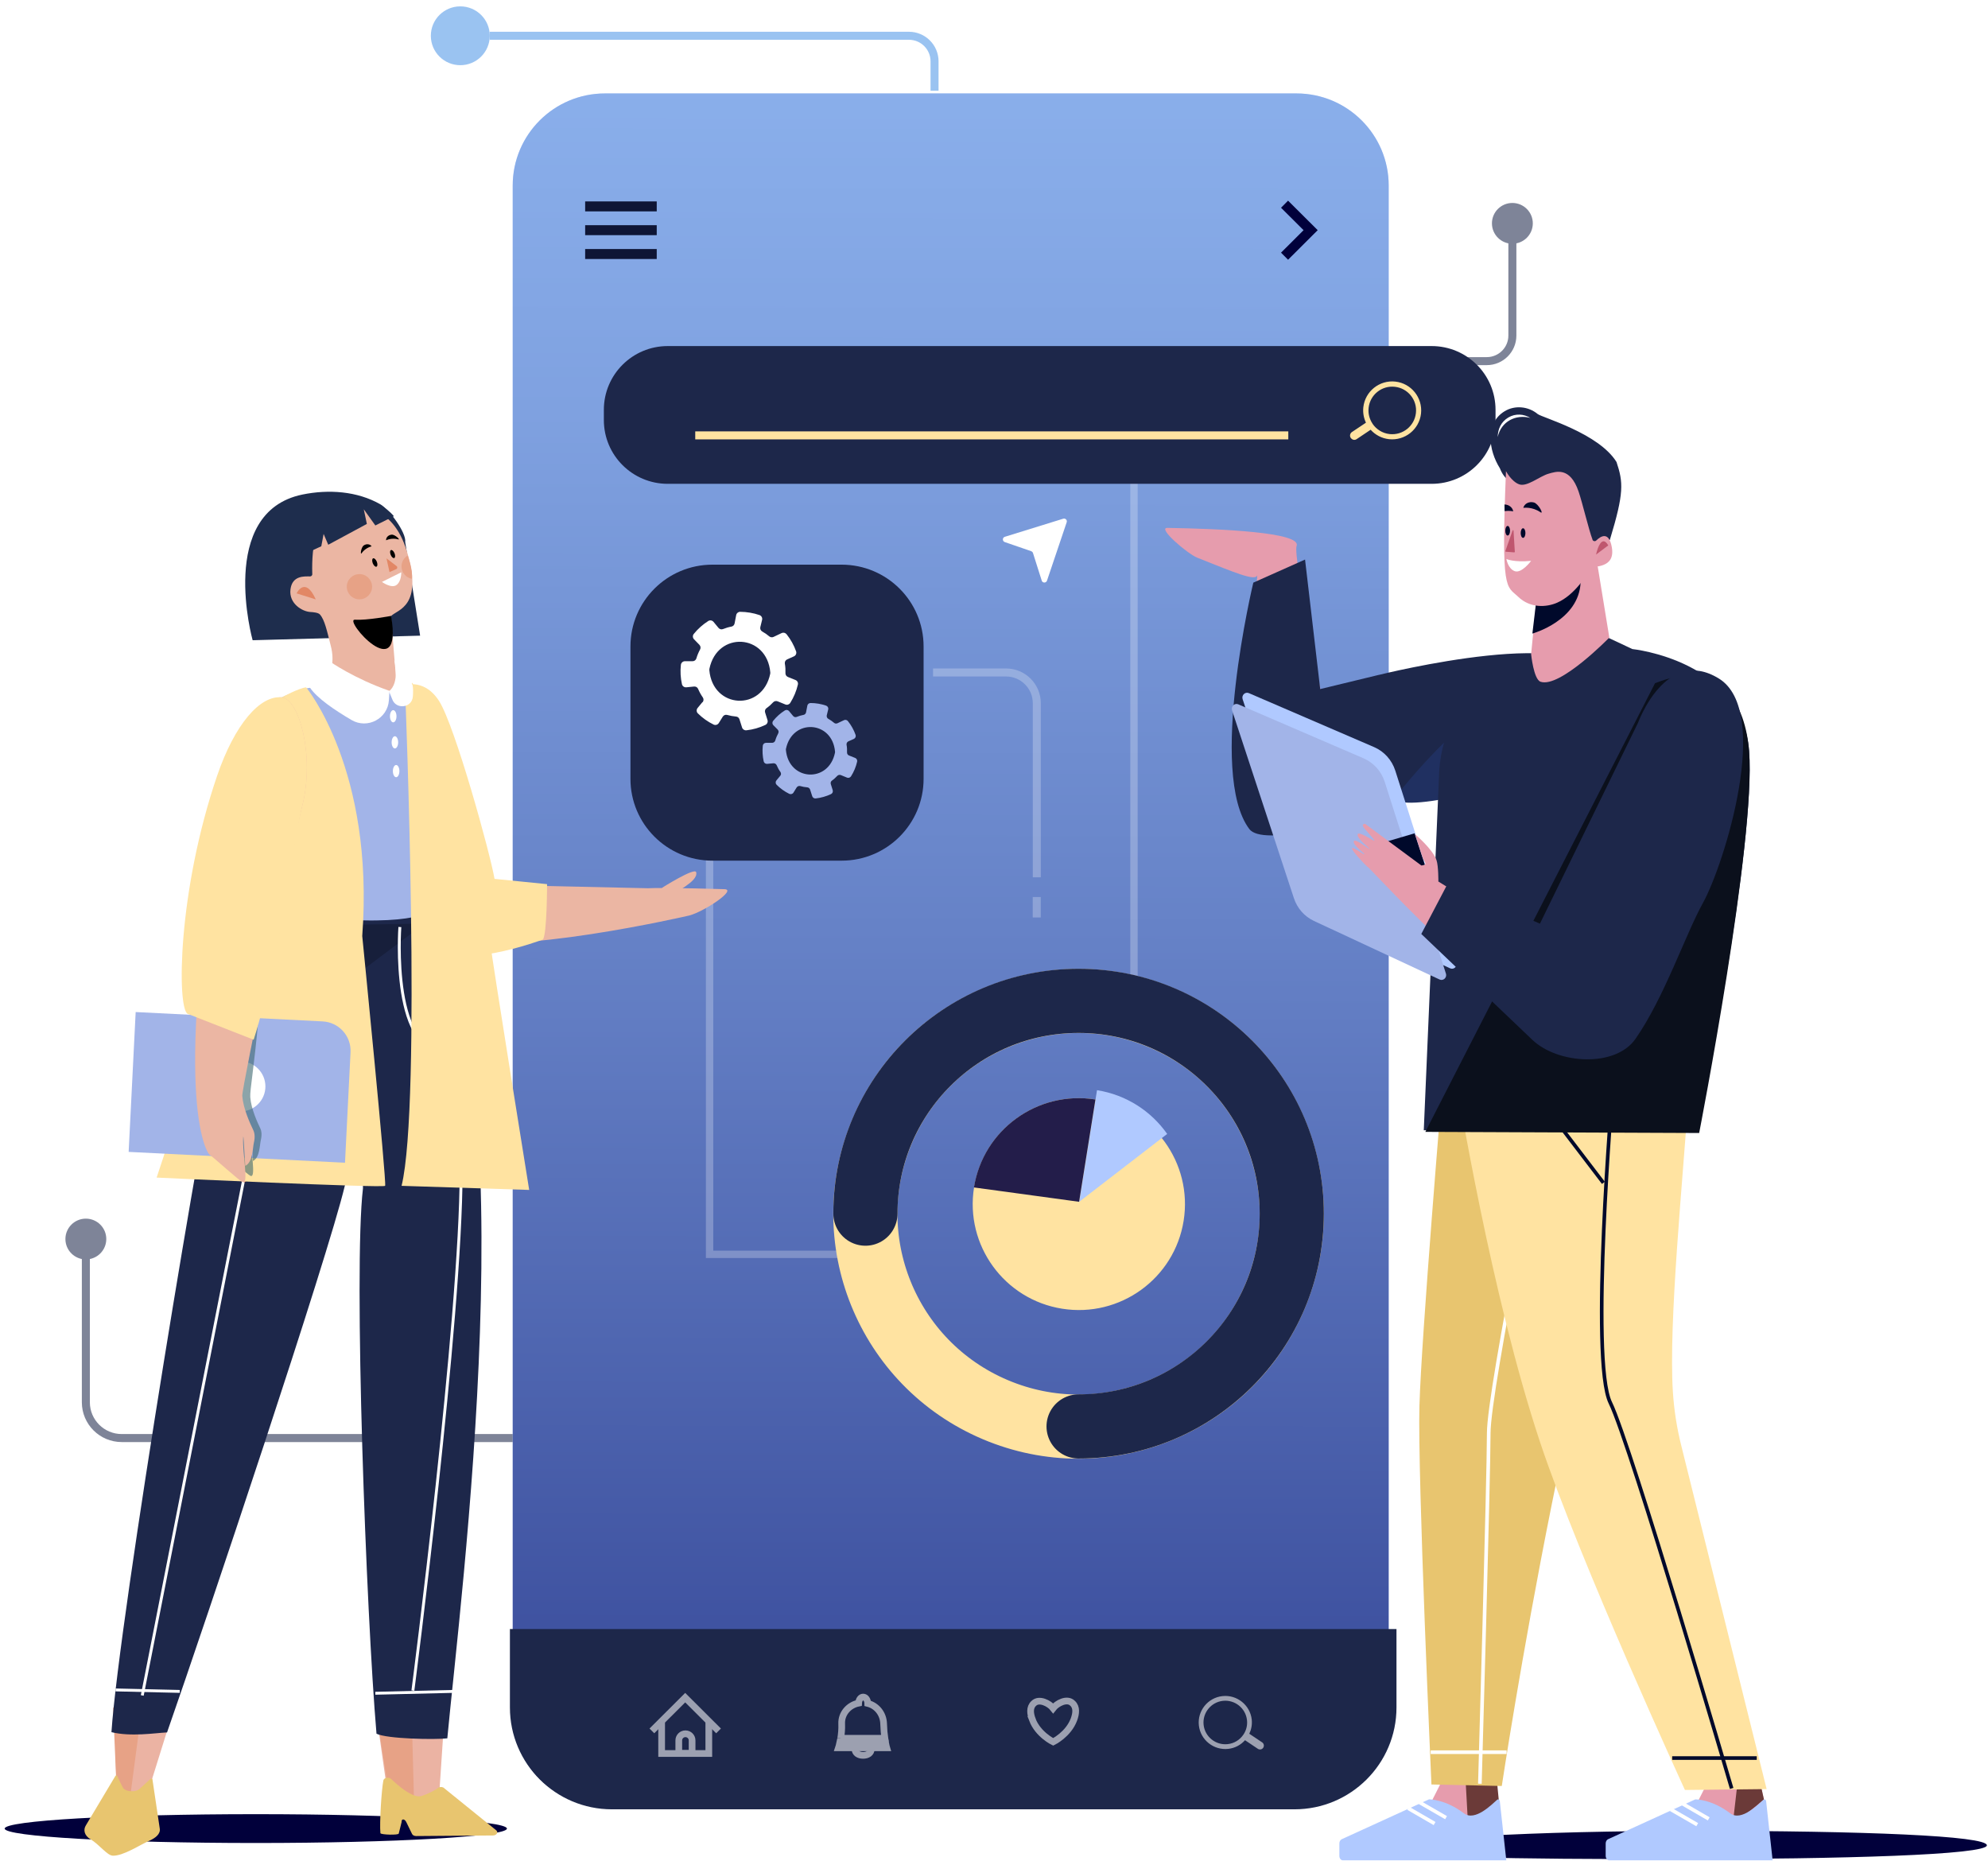<svg width="125" height="117" viewBox="0 0 125 117" fill="none" xmlns="http://www.w3.org/2000/svg">
<g style="mix-blend-mode:multiply" opacity="0.57">
<path d="M96.379 14.042C96.379 13.334 95.803 12.76 95.094 12.76C94.384 12.76 93.809 13.334 93.809 14.042C93.809 14.75 94.384 15.324 95.094 15.324C95.803 15.324 96.379 14.75 96.379 14.042Z" fill="#1D274A"/>
<path d="M95.094 14.043V21.097C95.094 21.984 94.373 22.704 93.484 22.704H91.516" stroke="#1D274A" stroke-width="0.504" stroke-miterlimit="10"/>
<path d="M28.943 4.099C29.966 4.099 30.796 3.271 30.796 2.249C30.796 1.228 29.966 0.4 28.943 0.4C27.919 0.4 27.09 1.228 27.09 2.249C27.09 3.271 27.919 4.099 28.943 4.099Z" fill="#4E96E6"/>
<path d="M30.793 2.249H57.152C58.041 2.249 58.762 2.969 58.762 3.856V5.702" stroke="#4E96E6" stroke-width="0.504" stroke-miterlimit="10"/>
<path d="M6.683 77.897C6.683 77.189 6.108 76.615 5.398 76.615C4.689 76.615 4.113 77.189 4.113 77.897C4.113 78.605 4.689 79.179 5.398 79.179C6.108 79.179 6.683 78.605 6.683 77.897Z" fill="#1D274A"/>
<path d="M5.398 77.897V88.158C5.398 89.4 6.407 90.41 7.655 90.41H33.046" stroke="#1D274A" stroke-width="0.504" stroke-miterlimit="10"/>
</g>
<path d="M81.516 5.874H38.04C34.836 5.874 32.238 8.466 32.238 11.664V107.748C32.238 110.946 34.836 113.538 38.04 113.538H81.516C84.72 113.538 87.317 110.946 87.317 107.748V11.664C87.317 8.466 84.72 5.874 81.516 5.874Z" fill="#D6E4FF"/>
<path d="M81.516 5.874H38.04C34.836 5.874 32.238 8.466 32.238 11.664V107.748C32.238 110.946 34.836 113.538 38.04 113.538H81.516C84.72 113.538 87.317 110.946 87.317 107.748V11.664C87.317 8.466 84.72 5.874 81.516 5.874Z" fill="url(#paint0_linear_652_4243)"/>
<path d="M36.793 12.976H41.294" stroke="#0E1535" stroke-width="0.627" stroke-miterlimit="10"/>
<path d="M36.793 14.471H41.294" stroke="#0E1535" stroke-width="0.627" stroke-miterlimit="10"/>
<path d="M36.793 15.97H41.294" stroke="#0E1535" stroke-width="0.627" stroke-miterlimit="10"/>
<path d="M80.769 16.107L82.409 14.471L80.769 12.838" stroke="#01003B" stroke-width="0.627" stroke-miterlimit="10"/>
<path d="M32.062 102.416V107.345C32.062 110.883 34.935 113.751 38.48 113.751H81.389C84.934 113.751 87.807 110.883 87.807 107.345V102.416H32.062Z" fill="#1D274A"/>
<g opacity="0.56">
<path d="M53.754 109.94C53.754 110.224 53.986 110.358 54.269 110.358C54.553 110.358 54.785 110.224 54.785 109.94" stroke="white" stroke-width="0.422" stroke-miterlimit="10"/>
<path d="M52.824 109.478C52.775 109.728 52.723 109.881 52.723 109.881H55.752C55.752 109.881 55.711 109.743 55.663 109.478H52.824Z" stroke="white" stroke-width="0.422" stroke-miterlimit="10"/>
<path d="M52.859 109.283H55.635C55.601 109.049 55.572 108.743 55.56 108.366C55.542 107.751 55.131 107.233 54.563 107.092C54.559 106.872 54.432 106.693 54.275 106.693C54.118 106.693 53.999 106.861 53.988 107.073C53.375 107.192 52.897 107.725 52.923 108.366C52.938 108.713 52.904 109.03 52.863 109.283H52.859Z" stroke="white" stroke-width="0.422" stroke-miterlimit="10"/>
<path d="M64.914 108.109C64.776 107.744 64.724 107.349 64.996 107.096C65.332 106.753 65.982 107.092 66.218 107.394C66.453 107.088 67.096 106.742 67.436 107.081C67.712 107.33 67.663 107.726 67.529 108.095C67.182 109.041 66.222 109.511 66.222 109.511C66.222 109.511 65.269 109.053 64.91 108.109H64.914Z" stroke="white" stroke-width="0.422" stroke-miterlimit="10"/>
<path d="M79.36 109.541L78.553 109C78.68 108.732 78.74 108.426 78.706 108.109C78.605 107.196 77.776 106.532 76.861 106.633C75.945 106.734 75.28 107.561 75.381 108.474C75.482 109.388 76.311 110.051 77.227 109.951C77.649 109.906 78.019 109.701 78.284 109.406L79.091 109.947C79.139 109.98 79.199 109.992 79.251 109.988C79.319 109.98 79.386 109.943 79.427 109.88C79.502 109.768 79.472 109.615 79.36 109.541ZM77.193 109.652C76.442 109.734 75.762 109.19 75.68 108.441C75.598 107.692 76.143 107.013 76.894 106.931C77.645 106.849 78.325 107.394 78.407 108.143C78.445 108.471 78.359 108.788 78.191 109.041C78.191 109.041 78.187 109.041 78.183 109.049C78.183 109.049 78.183 109.049 78.183 109.052C77.966 109.377 77.611 109.608 77.193 109.652Z" fill="white"/>
<path d="M44.568 108.289V110.242H41.602V108.289" stroke="white" stroke-width="0.422" stroke-miterlimit="10"/>
<path d="M40.988 108.821L43.084 106.73L45.18 108.821" stroke="white" stroke-width="0.422" stroke-miterlimit="10"/>
<path d="M43.098 109.001C43.33 109.001 43.517 109.187 43.517 109.418V110.235H42.68V109.418C42.68 109.187 42.867 109.001 43.098 109.001Z" stroke="white" stroke-width="0.422" stroke-miterlimit="10"/>
</g>
<g opacity="0.25">
<path d="M54.902 42.278H56.191" stroke="white" stroke-width="0.504" stroke-miterlimit="10"/>
<path d="M58.668 42.278H63.255C64.324 42.278 65.191 43.143 65.191 44.21V55.157" stroke="white" stroke-width="0.504" stroke-miterlimit="10"/>
<path d="M65.188 56.395V57.681" stroke="white" stroke-width="0.504" stroke-miterlimit="10"/>
</g>
<path opacity="0.25" d="M71.301 61.853V27.521" stroke="white" stroke-width="0.463" stroke-miterlimit="10"/>
<path opacity="0.25" d="M44.617 51.585V78.859H52.974" stroke="white" stroke-width="0.463" stroke-miterlimit="10"/>
<path d="M64.843 34.654L63.177 34.08C63.017 34.024 63.02 33.797 63.181 33.748L66.853 32.611C66.991 32.57 67.118 32.697 67.07 32.835L65.833 36.503C65.781 36.664 65.549 36.664 65.501 36.503L64.952 34.77C64.937 34.718 64.896 34.676 64.843 34.658V34.654Z" fill="white"/>
<g style="mix-blend-mode:multiply" filter="url(#filter0_d_652_4243)">
<path d="M50.394 32.976H42.272C39.425 32.976 37.117 35.28 37.117 38.121V46.44C37.117 49.281 39.425 51.585 42.272 51.585H50.394C53.241 51.585 55.549 49.281 55.549 46.44V38.121C55.549 35.28 53.241 32.976 50.394 32.976Z" fill="#1D274A"/>
<path d="M41.637 41.626L41.338 41.988C41.256 42.089 41.263 42.238 41.356 42.327C41.648 42.614 41.977 42.849 42.343 43.028C42.459 43.084 42.6 43.047 42.671 42.935L42.922 42.532C42.981 42.439 43.093 42.391 43.202 42.424C43.385 42.477 43.572 42.51 43.758 42.525C43.859 42.532 43.942 42.603 43.971 42.697L44.136 43.215C44.173 43.33 44.285 43.401 44.405 43.39C44.819 43.345 45.227 43.23 45.6 43.051C45.712 42.998 45.772 42.868 45.735 42.749L45.585 42.272C45.552 42.171 45.585 42.059 45.675 41.995C45.753 41.94 45.828 41.88 45.899 41.817C45.966 41.757 46.03 41.694 46.093 41.626C46.164 41.552 46.273 41.529 46.37 41.567L46.855 41.764C46.971 41.813 47.102 41.768 47.166 41.664C47.386 41.313 47.55 40.925 47.644 40.519C47.673 40.396 47.61 40.273 47.494 40.228L47.02 40.038C46.923 39.997 46.859 39.904 46.863 39.799C46.87 39.598 46.863 39.401 46.825 39.199C46.807 39.087 46.867 38.975 46.971 38.931L47.397 38.74C47.517 38.688 47.576 38.55 47.532 38.424C47.393 38.036 47.192 37.674 46.934 37.35C46.859 37.257 46.732 37.227 46.627 37.275L46.116 37.518C46.03 37.559 45.925 37.547 45.85 37.488C45.709 37.368 45.559 37.264 45.402 37.178C45.305 37.122 45.257 37.011 45.283 36.902L45.395 36.444C45.425 36.317 45.354 36.19 45.23 36.145C44.842 36.011 44.427 35.944 44.016 35.94C43.893 35.94 43.788 36.026 43.766 36.145L43.665 36.671C43.646 36.772 43.568 36.85 43.471 36.869C43.288 36.902 43.112 36.955 42.937 37.025C42.836 37.066 42.72 37.033 42.653 36.951L42.339 36.571C42.257 36.474 42.115 36.451 42.01 36.518C41.838 36.627 41.678 36.749 41.525 36.884C41.371 37.022 41.226 37.171 41.099 37.331C41.017 37.432 41.024 37.574 41.114 37.667L41.454 38.017C41.528 38.096 41.547 38.215 41.495 38.308C41.398 38.487 41.319 38.673 41.263 38.867C41.233 38.972 41.136 39.046 41.024 39.046H40.538C40.411 39.046 40.303 39.147 40.288 39.274C40.243 39.68 40.266 40.094 40.355 40.489C40.381 40.612 40.497 40.698 40.628 40.687L41.117 40.638C41.226 40.627 41.33 40.687 41.371 40.788C41.45 40.974 41.547 41.149 41.666 41.321C41.73 41.414 41.726 41.537 41.655 41.623L41.637 41.626ZM42.081 39.527C42.574 37.13 45.701 37.316 45.91 39.751C45.91 39.777 45.91 39.803 45.907 39.829C45.413 42.223 42.287 42.04 42.077 39.606C42.077 39.58 42.077 39.553 42.081 39.527Z" fill="white"/>
<path d="M46.536 46.25L46.294 46.541C46.226 46.623 46.234 46.742 46.309 46.816C46.54 47.048 46.809 47.238 47.1 47.383C47.194 47.428 47.31 47.398 47.366 47.309L47.567 46.984C47.616 46.91 47.706 46.872 47.792 46.895C47.937 46.936 48.087 46.966 48.24 46.977C48.318 46.984 48.386 47.04 48.412 47.115L48.546 47.532C48.576 47.626 48.666 47.681 48.763 47.674C49.095 47.637 49.424 47.544 49.727 47.402C49.82 47.357 49.865 47.253 49.835 47.156L49.715 46.772C49.689 46.69 49.715 46.6 49.786 46.552C49.85 46.507 49.91 46.459 49.966 46.406C50.022 46.358 50.074 46.306 50.123 46.253C50.179 46.194 50.268 46.175 50.347 46.205L50.735 46.365C50.829 46.403 50.933 46.365 50.986 46.283C51.165 46 51.296 45.687 51.37 45.362C51.393 45.265 51.34 45.165 51.247 45.127L50.862 44.974C50.784 44.945 50.732 44.866 50.735 44.781C50.743 44.62 50.735 44.456 50.705 44.3C50.691 44.21 50.739 44.121 50.821 44.083L51.165 43.931C51.262 43.886 51.307 43.778 51.273 43.677C51.161 43.364 51.001 43.073 50.791 42.812C50.732 42.737 50.631 42.711 50.545 42.752L50.134 42.946C50.063 42.98 49.981 42.972 49.921 42.92C49.809 42.823 49.686 42.741 49.559 42.67C49.48 42.626 49.443 42.536 49.461 42.447L49.551 42.078C49.577 41.977 49.517 41.872 49.42 41.839C49.106 41.731 48.774 41.675 48.442 41.675C48.344 41.675 48.258 41.742 48.24 41.839L48.158 42.26C48.143 42.339 48.079 42.406 48.001 42.42C47.855 42.447 47.709 42.491 47.571 42.547C47.489 42.581 47.399 42.555 47.343 42.488L47.089 42.182C47.026 42.104 46.91 42.085 46.824 42.141C46.686 42.227 46.555 42.327 46.432 42.435C46.309 42.547 46.193 42.667 46.088 42.797C46.025 42.875 46.028 42.995 46.099 43.066L46.376 43.345C46.435 43.409 46.45 43.505 46.409 43.58C46.331 43.725 46.267 43.875 46.223 44.031C46.196 44.117 46.118 44.173 46.032 44.177H45.64C45.535 44.177 45.449 44.259 45.438 44.359C45.404 44.687 45.423 45.019 45.494 45.34C45.517 45.441 45.61 45.508 45.711 45.5L46.103 45.463C46.189 45.456 46.275 45.504 46.309 45.582C46.372 45.731 46.45 45.877 46.548 46.011C46.6 46.086 46.596 46.186 46.536 46.253V46.25ZM46.895 44.557C47.291 42.626 49.813 42.775 49.981 44.736C49.981 44.758 49.981 44.781 49.977 44.799C49.581 46.731 47.059 46.581 46.891 44.617C46.891 44.594 46.891 44.572 46.891 44.553L46.895 44.557Z" fill="#A2B4E8"/>
</g>
<g style="mix-blend-mode:multiply" filter="url(#filter1_d_652_4243)">
<path d="M87.495 19.233H39.461C37.243 19.233 35.445 21.027 35.445 23.241V23.886C35.445 26.1 37.243 27.894 39.461 27.894H87.495C89.713 27.894 91.511 26.1 91.511 23.886V23.241C91.511 21.027 89.713 19.233 87.495 19.233Z" fill="#1D274A"/>
<path d="M41.191 24.848H78.481" stroke="#FFE3A1" stroke-width="0.504" stroke-miterlimit="10"/>
<path d="M82.414 25.012C82.459 25.079 82.53 25.12 82.605 25.128C82.664 25.135 82.728 25.12 82.78 25.083L83.658 24.494C83.946 24.814 84.349 25.035 84.812 25.087C85.814 25.195 86.714 24.475 86.826 23.476C86.934 22.477 86.213 21.578 85.212 21.466C84.211 21.358 83.311 22.078 83.199 23.077C83.161 23.424 83.225 23.756 83.363 24.05L82.481 24.639C82.358 24.721 82.328 24.885 82.407 25.008L82.414 25.012ZM83.774 24.11C83.774 24.11 83.774 24.106 83.774 24.102C83.774 24.102 83.77 24.099 83.766 24.095C83.583 23.815 83.49 23.472 83.531 23.114C83.621 22.294 84.36 21.701 85.182 21.794C86.004 21.884 86.598 22.622 86.505 23.442C86.415 24.263 85.675 24.855 84.853 24.766C84.398 24.718 84.013 24.464 83.774 24.114V24.11Z" fill="#FFE3A1"/>
</g>
<g filter="url(#filter2_d_652_4243)">
<path d="M77.629 79.019C80.525 72.22 77.35 64.364 70.538 61.474C63.725 58.584 55.855 61.752 52.959 68.552C50.062 75.352 53.238 83.207 60.05 86.097C66.863 88.988 74.733 85.819 77.629 79.019Z" stroke="#FFE3A1" stroke-width="4.034" stroke-miterlimit="10"/>
<path d="M65.294 87.155C72.695 87.155 78.698 81.167 78.698 73.777C78.698 66.387 72.698 60.399 65.294 60.399C57.89 60.399 51.891 66.387 51.891 73.777" stroke="#1D274A" stroke-width="4.034" stroke-miterlimit="10" stroke-linecap="round"/>
<path d="M71.9 74.225C72.479 70.594 69.999 67.178 66.36 66.6C62.721 66.022 59.3 68.498 58.721 72.13C58.142 75.761 60.622 79.177 64.261 79.754C67.899 80.332 71.321 77.857 71.9 74.225Z" fill="#FFE3A1"/>
<path d="M65.332 73.032L70.865 68.766C69.863 67.342 68.309 66.309 66.453 66.015L65.332 73.032Z" fill="#B0C9FF"/>
<path d="M66.354 66.6C62.716 66.022 59.294 68.498 58.715 72.13L65.327 73.032L66.354 66.6Z" fill="#231D4A"/>
</g>
<path d="M26.416 39.964L25.478 34.076C25.553 33.468 24.455 32.014 23.921 31.709C22.46 30.873 20.655 30.754 19.008 31.093C13.636 32.208 15.885 40.251 15.885 40.251" fill="#1E2D4D"/>
<path d="M19.639 36.09C19.639 36.172 19.575 36.239 19.497 36.239C19.157 36.239 18.376 36.164 18.264 37.052C18.152 37.947 19.007 38.45 19.519 38.476C19.669 38.483 20.009 38.513 20.109 38.625C20.419 38.961 20.565 39.695 20.8 40.609C21.327 42.626 19.736 43.55 19.736 43.55C19.736 43.55 25.033 46.149 24.984 43.543C24.984 43.543 24.566 38.748 24.592 38.726C25.007 38.312 26.613 38.137 25.601 34.718C24.667 31.552 22.34 31.776 21.746 31.884C21.245 31.974 19.515 32.082 19.635 36.097L19.639 36.09Z" fill="#EBB6A3"/>
<path d="M18.648 37.305C18.648 37.305 19.183 36.183 19.855 37.685L18.648 37.305Z" fill="#E28765"/>
<path d="M22.582 36.093C23.023 36.082 23.385 36.432 23.396 36.868C23.408 37.304 23.056 37.67 22.619 37.681C22.178 37.692 21.816 37.342 21.805 36.906C21.794 36.466 22.145 36.104 22.582 36.093Z" fill="#E7A286"/>
<path d="M25.9 36.391C25.534 36.324 25.258 36.011 25.246 35.627C25.239 35.333 25.396 35.068 25.635 34.926C25.635 34.926 25.975 35.806 25.9 36.387V36.391Z" fill="#E7A286"/>
<path d="M25.23 35.981L24.016 36.585C24.016 36.585 24.61 37.018 24.931 36.779C25.252 36.541 25.23 35.981 25.23 35.981Z" fill="white"/>
<path d="M24.301 35.102L24.491 35.966L24.913 35.78C24.992 35.746 25.003 35.642 24.936 35.59L24.301 35.102Z" fill="#E28765"/>
<path d="M22.743 34.777C22.639 34.922 22.698 34.412 22.87 34.292C23.042 34.173 23.266 34.199 23.367 34.348C23.367 34.348 22.993 34.423 22.739 34.773L22.743 34.777Z" fill="black"/>
<path d="M25.033 33.912C25.209 33.96 24.839 33.599 24.63 33.614C24.42 33.629 24.263 33.789 24.278 33.968C24.278 33.968 24.614 33.793 25.033 33.908V33.912Z" fill="black"/>
<path d="M23.439 35.415C23.499 35.56 23.603 35.653 23.67 35.627C23.741 35.597 23.749 35.459 23.693 35.314C23.633 35.169 23.529 35.075 23.462 35.102C23.391 35.131 23.383 35.269 23.439 35.415Z" fill="black"/>
<path d="M24.565 34.881C24.621 35.019 24.721 35.109 24.788 35.083C24.855 35.056 24.863 34.922 24.807 34.784C24.751 34.647 24.65 34.557 24.583 34.583C24.516 34.609 24.509 34.743 24.565 34.881Z" fill="black"/>
<path d="M24.591 38.722C24.591 38.722 23.078 39.009 22.316 38.961C21.554 38.912 25.375 43.292 24.591 38.722Z" fill="black"/>
<path d="M23.116 31.388C23.541 31.552 24.233 31.824 24.767 32.454L23.601 33.036L22.873 32.018L23.067 32.939L20.639 34.248L20.348 33.569L20.202 34.344L19.036 34.878C19.036 34.878 18.528 29.635 23.112 31.388H23.116Z" fill="#1E2D4D"/>
<path d="M0.293 114.962C0.293 114.462 7.361 114.056 16.084 114.056C24.807 114.056 31.875 114.462 31.875 114.962C31.875 115.461 24.807 115.868 16.084 115.868C7.361 115.868 0.293 115.461 0.293 114.962Z" fill="#01003B"/>
<path d="M23.765 108.479L24.315 112.379C24.315 112.379 25.196 114.963 26.014 113.963C26.832 112.964 27.643 112.435 27.643 112.435L27.912 108.382L23.762 108.483L23.765 108.479Z" fill="#EBB3A3"/>
<path d="M25.91 108.628L26.052 113.93C26.052 113.93 23.459 114.318 24.423 112.588L23.855 108.911L25.91 108.628Z" fill="#E7A286"/>
<path d="M10.707 108.18L9.493 112.069C9.493 112.069 8.567 112.878 8.234 112.859C7.625 112.822 7.308 111.774 7.308 111.774L7.207 108.18H10.707Z" fill="#EBB3A3"/>
<path d="M8.957 107.14L8.105 113.576C8.105 113.576 6.364 114.034 7.324 112.304L7.111 107.356L8.953 107.144L8.957 107.14Z" fill="#E7A286"/>
<path d="M27.916 112.412L31.188 115.059C31.356 115.182 31.237 115.391 30.998 115.395L26.168 115.432C26.052 115.432 25.947 115.38 25.91 115.302L25.547 114.556C25.443 114.34 25.234 114.325 25.252 114.552L25.073 115.272C25.084 115.384 23.93 115.354 23.919 115.249C23.855 114.608 23.99 112.516 24.105 111.935C24.12 111.853 24.206 111.786 24.322 111.767C24.423 111.752 24.528 111.782 24.591 111.842C24.916 112.155 25.958 113.102 26.515 112.912C26.889 112.785 27.37 112.554 27.52 112.419C27.621 112.33 27.808 112.326 27.92 112.408L27.916 112.412Z" fill="#E8C56F"/>
<path d="M7.263 111.64L5.407 114.746C5.209 115.048 5.317 115.41 5.676 115.622C6.258 115.969 6.733 116.655 7.095 116.666C7.756 116.685 8.784 115.991 9.381 115.73C9.781 115.555 10.099 115.298 10.046 114.966L9.583 111.853C9.576 111.815 9.508 111.801 9.475 111.83L8.765 112.475C8.533 112.688 7.898 112.658 7.741 112.405C7.629 112.226 7.368 111.644 7.368 111.644C7.345 111.614 7.282 111.614 7.259 111.644L7.263 111.64Z" fill="#E8C56F"/>
<path d="M17.12 56.947C15.622 59.594 14.827 61.533 13.967 64.896C12.966 68.8 7.479 101.805 7.008 108.9C8.241 109.199 9.724 108.956 10.504 108.915C12.981 101.831 20.617 79.024 21.678 74.561C21.842 73.875 22.903 74.024 22.821 74.725C22.22 79.822 23.023 101.421 23.673 108.997C24.319 109.325 27.379 109.381 28.126 109.288C28.936 100.548 33.244 67.458 26.744 56.735C23.77 56.324 20.142 56.861 17.128 56.951L17.12 56.947Z" fill="#1D274A"/>
<path d="M26.346 57.894C26.346 57.894 28.994 64.434 28.994 73.666C28.994 82.897 25.961 106.286 25.961 106.286" stroke="white" stroke-width="0.182" stroke-miterlimit="10"/>
<path d="M8.945 106.592L18.583 57.592" stroke="white" stroke-width="0.182" stroke-miterlimit="10"/>
<path d="M20.439 57.853C20.439 57.853 20.35 66.309 16.547 65.642" stroke="white" stroke-width="0.182" stroke-miterlimit="10"/>
<g style="mix-blend-mode:multiply" opacity="0.21">
<path d="M26.693 58.066L14.451 67.264C14.451 67.264 13.939 62.298 16.113 58.226L26.689 58.066H26.693Z" fill="black"/>
</g>
<path d="M28.332 66.03C24.529 66.697 25.142 58.282 25.142 58.282" stroke="white" stroke-width="0.182" stroke-miterlimit="10"/>
<path d="M21.001 42.51C21.001 42.51 20.224 42.286 20.355 42.45C20.485 42.614 20.758 42.797 21.035 42.98L21.001 42.506V42.51Z" fill="#C00B00"/>
<path d="M23.598 106.454L28.477 106.338" stroke="white" stroke-width="0.182" stroke-miterlimit="10"/>
<path d="M7.266 106.245L11.304 106.338" stroke="white" stroke-width="0.182" stroke-miterlimit="10"/>
<path d="M13.473 72.811C13.473 72.748 13.41 72.055 13.41 72.055L13.723 73.046L13.473 72.808V72.811Z" fill="#CF6A49"/>
<path d="M15.44 73.792L15.66 73.963C15.66 73.963 15.433 74.377 15.336 74.344C15.336 74.344 15.496 74.15 15.44 73.792Z" fill="#CF6A49"/>
<path d="M45.556 55.902C42.818 55.816 40.988 55.82 40.734 55.843L31.906 55.649L31.932 55.626C31.932 55.626 31.488 55.626 31.174 55.6C31.021 55.589 30.894 55.481 30.86 55.335C30.012 51.767 28.301 42.368 25.227 43.136C25.182 43.147 25.514 43.404 25.627 43.542C26.631 44.806 27.098 50.917 27.098 50.917C27.121 51.01 27.117 51.428 27.113 52.028C26.03 58.214 27.326 58.695 27.326 58.695C27.509 58.807 27.73 58.904 27.976 58.982C27.98 58.989 27.984 58.997 27.991 59.001L28.002 58.989C31.944 60.212 43.352 57.554 43.352 57.554C44.283 57.304 46.352 55.928 45.556 55.902Z" fill="#EBB6A3"/>
<path d="M25.227 43.136C25.227 43.136 26.605 42.514 27.606 44.069C28.607 45.623 30.834 53.699 31.095 55.254L34.398 55.586C34.398 55.586 34.398 58.733 34.136 59.068C34.136 59.068 28.458 61.216 26.975 59.363C25.492 57.51 25.227 43.133 25.227 43.133V43.136Z" fill="#FFE3A1"/>
<path d="M41.613 55.824C41.613 55.824 43.683 54.516 43.773 54.833C43.944 55.455 42.222 56.111 42.439 56.305C42.439 56.305 41.938 55.996 41.617 55.824H41.613Z" fill="#EBB6A3"/>
<path d="M25.956 43.14C25.87 43.349 28.422 49.423 28.317 51.477C28.212 53.546 26.797 57.029 26.909 57.342C26.909 57.342 25.299 58.61 16.423 57.215C13.692 54.833 16.09 46.734 17.009 44.169C17.009 44.169 18.757 43.297 19.508 43.241C19.508 43.241 22.456 44.18 25.956 43.144V43.14Z" fill="#A2B4E8"/>
<path d="M17.719 43.841C17.719 43.841 18.806 43.252 19.25 43.214C19.25 43.214 23.554 48.401 22.777 58.848C22.777 58.848 24.327 74.403 24.215 74.552C24.103 74.702 9.848 74.034 9.848 74.034C9.848 74.034 19.602 44.952 17.719 43.841Z" fill="#FFE3A1"/>
<path d="M25.485 43.733C25.485 43.733 26.513 69.404 25.25 74.553L33.274 74.81C33.274 74.81 30.924 60.235 30.827 59.292C30.394 55.079 25.93 42.92 25.93 42.92L25.485 43.736V43.733Z" fill="#FFE3A1"/>
<path d="M8.531 63.627L20.284 64.215C21.306 64.266 22.093 65.134 22.041 66.155L21.693 73.1L8.089 72.419L8.531 63.623L8.531 63.627Z" fill="#A2B4E8"/>
<path d="M15.107 69.879C15.98 69.879 16.688 69.174 16.688 68.303C16.688 67.432 15.98 66.726 15.107 66.726C14.235 66.726 13.527 67.432 13.527 68.303C13.527 69.174 14.235 69.879 15.107 69.879Z" fill="white"/>
<path d="M19.484 43.229L20.743 41.589C20.743 41.589 22.241 42.651 24.49 43.434L24.453 44.024C24.378 45.179 23.108 45.854 22.107 45.269C21.061 44.657 19.94 43.901 19.488 43.229H19.484Z" fill="white"/>
<path d="M24.79 41.496C24.79 41.496 25.163 42.916 24.457 43.46L24.659 43.952C24.894 44.63 25.899 44.511 25.959 43.799C25.981 43.52 25.981 43.262 25.94 43.061L24.79 41.496Z" fill="white"/>
<path d="M24.93 45.03C24.93 45.242 24.836 45.414 24.724 45.414C24.613 45.414 24.52 45.242 24.52 45.03C24.52 44.818 24.613 44.646 24.724 44.646C24.836 44.646 24.93 44.818 24.93 45.03Z" fill="white"/>
<path d="M25.035 46.67C25.035 46.883 24.942 47.054 24.83 47.054C24.718 47.054 24.625 46.883 24.625 46.67C24.625 46.458 24.718 46.287 24.83 46.287C24.942 46.287 25.035 46.458 25.035 46.67Z" fill="white"/>
<path d="M25.113 48.479C25.113 48.691 25.02 48.863 24.908 48.863C24.796 48.863 24.703 48.691 24.703 48.479C24.703 48.266 24.796 48.095 24.908 48.095C25.02 48.095 25.113 48.266 25.113 48.479Z" fill="white"/>
<path opacity="0.6" d="M14.399 62.45C14.399 62.45 12.55 63.308 13.98 68.539C14.055 68.815 14.123 69.132 14.066 69.411L13.745 71.66C13.697 71.902 13.663 72.223 13.868 72.361C14.126 72.532 15.583 73.871 15.762 73.93C16.125 74.05 15.729 72.271 15.789 71.335C15.8 71.168 15.837 71.928 15.86 72.26L15.904 72.991C16.341 72.793 16.33 71.951 16.401 71.671C16.491 71.29 16.42 71.048 16.375 70.959C16.177 70.545 15.796 69.721 15.736 68.983C15.703 68.546 16.005 66.932 16.259 63.923L14.403 62.454L14.399 62.45Z" fill="#3F6870"/>
<path d="M14.165 49.718C10.736 68.826 12.962 72.454 13.186 72.603C13.466 72.79 15.065 74.259 15.263 74.322C15.659 74.453 15.226 72.506 15.293 71.481C15.305 71.298 15.349 72.13 15.372 72.495L15.42 73.297C15.899 73.077 15.887 72.16 15.962 71.846C16.063 71.433 15.981 71.164 15.932 71.064C15.715 70.609 15.297 69.706 15.233 68.897C15.196 68.42 18.442 52.902 19.014 50.62C19.791 47.522 18.812 43.961 17.721 43.842C16.365 43.692 14.449 48.133 14.165 49.718Z" fill="#EBB6A3"/>
<path d="M15.949 65.366C17.582 60.254 18.445 52.902 19.017 50.62C19.794 47.522 18.815 43.961 17.724 43.842C16.368 43.692 14.765 45.512 13.652 48.771C11.16 56.064 11.127 63.364 11.795 63.737" fill="#FFE3A1"/>
<path d="M87.769 116.192C87.769 115.592 96.246 115.104 106.698 115.104C117.151 115.104 124.929 115.413 124.929 116.013C124.929 116.614 115.907 116.882 105.451 116.882C94.994 116.882 87.769 116.793 87.769 116.192Z" fill="#01003B"/>
<path d="M90.058 113.165L90.637 112.021L94.093 112.147L94.168 113.165L92.546 115.976L89.625 113.728L90.058 113.165Z" fill="#E69CAD"/>
<path d="M92.164 112.136L92.31 114.79C92.31 114.79 93.206 114.283 94.256 113.343L94.11 111.841L92.164 112.136Z" fill="#6B3A38"/>
<path d="M89.848 113.124C89.848 113.124 90.864 113.105 92.045 114C92.747 114.533 93.808 113.434 94.137 113.15C94.204 113.094 94.294 113.143 94.305 113.247L94.712 116.957H84.431C84.312 116.957 84.215 116.83 84.215 116.677V115.898C84.215 115.779 84.275 115.671 84.364 115.63L89.852 113.124H89.848Z" fill="#B0C9FF"/>
<path d="M89.269 113.322L90.924 114.276" stroke="white" stroke-width="0.228" stroke-miterlimit="10"/>
<path d="M88.547 113.687L90.202 114.645" stroke="white" stroke-width="0.228" stroke-miterlimit="10"/>
<path d="M106.804 113.166L107.383 112.021L110.555 111.547L110.917 113.166L109.292 115.977L106.371 113.729L106.804 113.166Z" fill="#E69CAD"/>
<path d="M109.252 112.062L108.965 114.571C108.965 114.571 109.861 114.064 110.911 113.125L110.623 111.842L109.252 112.062Z" fill="#6B3A38"/>
<path d="M106.594 113.125C106.594 113.125 107.61 113.106 108.791 114.001C109.493 114.534 110.554 113.434 110.883 113.151C110.95 113.095 111.04 113.143 111.051 113.248L111.458 116.957H101.178C101.058 116.957 100.961 116.831 100.961 116.678V115.899C100.961 115.779 101.021 115.671 101.11 115.63L106.598 113.125H106.594Z" fill="#B0C9FF"/>
<path d="M105.785 113.393L107.44 114.351" stroke="white" stroke-width="0.228" stroke-miterlimit="10"/>
<path d="M105.062 113.762L106.717 114.716" stroke="white" stroke-width="0.228" stroke-miterlimit="10"/>
<path d="M94.951 30.262C95.093 30.455 95.284 30.668 95.497 30.75C95.975 30.94 96.588 30.541 97.126 30.127C97.652 29.721 98.657 30.384 98.814 30.493L100.025 34.404L99.931 34.456L99.969 34.527L100.006 34.598L101.22 33.945L101.231 33.915C102.124 30.981 102.068 30.325 101.642 29.046C100.518 27.227 96.954 26.25 96.685 26.03C96.106 25.549 95.258 25.459 94.608 25.854C93.36 26.611 93.595 28.308 94.309 29.441C94.443 29.788 94.649 30.086 94.955 30.269L94.951 30.262ZM96.233 26.276C95.306 26.026 94.384 26.499 94.171 27.476C94.182 26.98 94.372 26.529 94.836 26.25C95.284 25.981 95.811 26.022 96.229 26.276H96.233ZM100.555 34.12L100.29 34.262C100.477 34.072 100.682 33.979 100.82 33.934L100.551 34.117L100.555 34.12Z" fill="#1D274A"/>
<path d="M90.696 68.24C90.696 68.24 89.373 84.023 89.25 88.385C89.127 92.748 90.005 112.188 90.005 112.188L94.428 112.285C94.428 112.285 99.344 79.672 104.686 69.154L90.696 68.244V68.24Z" fill="#E8C56F"/>
<path d="M97.369 69.071C97.369 69.071 93.607 87.304 93.607 90.104C93.607 92.904 93.051 112.143 93.051 112.143" stroke="white" stroke-width="0.228" stroke-miterlimit="10"/>
<path d="M94.731 110.16H89.957" stroke="white" stroke-width="0.228" stroke-miterlimit="10"/>
<path d="M91.625 68.262C91.625 68.262 93.743 81.398 96.847 90.704C99.358 98.225 105.944 112.535 105.944 112.535L111.081 112.479L105.724 90.928C105.44 89.806 105.26 88.657 105.186 87.501C104.909 83.132 105.809 74.299 106.187 68.639L91.625 68.262Z" fill="#FFE3A1"/>
<path d="M101.399 68.486C101.399 68.486 99.953 85.54 101.253 88.191C102.553 90.842 108.882 112.438 108.882 112.438" stroke="#00092B" stroke-width="0.228" stroke-miterlimit="10"/>
<path d="M110.46 110.528H105.141" stroke="#00092B" stroke-width="0.228" stroke-miterlimit="10"/>
<path d="M96.215 68.336L100.817 74.365" stroke="#00092B" stroke-width="0.228" stroke-miterlimit="10"/>
<path d="M98.077 43.408C98.077 43.408 98.253 41.991 96.942 41.786C95.63 41.581 92.093 40.645 83.101 43.71C83.101 43.71 81.289 34.981 81.528 34.318C81.835 33.468 76.803 33.244 73.399 33.188C72.746 33.177 74.669 34.817 75.275 35.06C77.766 36.055 78.939 36.547 79.055 36.163C79.055 36.163 78.043 48.333 79.5 49.586C80.96 50.839 99.527 47.677 98.077 43.408Z" fill="#E69CAD"/>
<path d="M86.717 42.427C86.717 42.427 100.333 39.027 100.184 42.975C100.035 46.924 80.213 54.325 78.554 52.122C75.921 48.62 78.805 36.63 78.805 36.63L82.058 35.179L83.011 43.322L86.717 42.424V42.427Z" fill="#1D274A"/>
<path d="M87.66 50.22C88.448 51.163 96.17 49.183 97.014 47.893C97.014 47.893 97.145 43.579 96.816 43.49C93.465 42.584 87.656 50.216 87.656 50.216L87.66 50.22Z" fill="#203061"/>
<path d="M102.639 40.806C102.639 40.806 109.547 41.51 109.98 47.219C110.413 52.927 106.846 70.761 106.846 70.761L89.523 71.059L90.491 48.565C90.562 47.111 91.01 45.701 91.791 44.482C92.512 43.356 93.36 42.081 93.838 42.021L101.089 40.079L102.639 40.806Z" fill="#1D274A"/>
<path d="M104.063 42.954C108.258 41.276 109.76 44.363 109.977 47.215C110.41 52.924 106.839 71.231 106.839 71.231L89.621 71.16" fill="#0B101C"/>
<path d="M100.465 35.645L101.19 40.082C101.19 40.082 98.078 43.285 96.864 42.86C96.43 42.711 96.273 41.13 96.273 41.13L96.584 37.923L99.815 35.004C99.815 35.004 100.312 35.358 100.375 35.485C100.439 35.612 100.469 35.645 100.469 35.645H100.465Z" fill="#E69CAD"/>
<path d="M99.811 35.004L96.579 37.923L96.352 39.832C96.352 39.832 99.284 39.027 99.385 36.607" fill="#00092B"/>
<path d="M91.581 60.508L87.733 48.453C87.52 47.786 87.035 47.245 86.407 46.973L78.525 43.576C78.293 43.476 78.054 43.707 78.132 43.953L82.021 55.765C82.231 56.399 82.686 56.917 83.276 57.193L91.177 60.877C91.409 60.985 91.656 60.757 91.577 60.504L91.581 60.508Z" fill="#B0C9FF"/>
<path d="M90.917 61.212L87.069 49.158C86.856 48.49 86.371 47.95 85.743 47.678L77.861 44.281C77.629 44.18 77.39 44.411 77.468 44.658L81.357 56.469C81.566 57.103 82.022 57.622 82.616 57.898L90.517 61.581C90.749 61.689 90.995 61.462 90.917 61.209V61.212Z" fill="#A2B4E8"/>
<path d="M88.946 52.39L86.043 53.247L89.708 54.727L88.946 52.39Z" fill="#00092B"/>
<path d="M86.014 54.512C86.44 54.892 95.327 64.665 99.884 65.865C101.214 66.216 102.193 65.064 102.888 63.867L107.468 55L101.364 50.273C101.319 50.34 98.132 55.75 97.396 58.468C97.154 59.359 96.735 59.292 96.01 58.848L90.441 55.422C90.441 55.422 90.448 54.448 90.325 54.083C90.089 53.386 88.972 52.446 88.972 52.446L89.454 53.93C89.54 54.18 89.828 54.359 89.376 54.415L85.838 51.797C85.838 51.797 85.517 51.771 85.82 52.118C86.126 52.465 86.455 52.83 86.413 52.856C86.372 52.882 85.405 52.208 85.36 52.465C85.319 52.726 86.148 53.349 86.115 53.375C86.081 53.401 85.173 52.655 85.121 52.897C85.069 53.14 85.756 53.609 85.79 53.703C85.823 53.8 85.043 53.199 85.009 53.33C84.975 53.46 85.76 54.299 86.003 54.516L86.014 54.512Z" fill="#E69CAD"/>
<path d="M102.98 45.478C102.98 45.478 104.721 40.604 108.072 42.655C111.426 44.706 108.419 54.34 107.078 56.764C105.972 58.759 104.65 62.707 102.834 65.313C101.568 67.133 97.952 66.902 96.349 65.373L89.367 58.718L91.018 55.571L96.827 58.069L102.976 45.478H102.98Z" fill="#1D274A"/>
<path d="M100.127 33.923C100.165 34.027 100.292 34.057 100.37 33.979C100.632 33.721 101.158 33.367 101.345 34.393C101.599 35.787 100.142 35.545 100.027 35.735C99.791 36.115 99.037 37.394 97.912 37.89C97.225 38.192 96.209 38.24 95.462 37.521C94.711 36.801 94.378 37.293 94.692 29.62C94.692 29.62 95.036 30.28 95.529 30.452C96.022 30.623 96.814 29.937 97.374 29.78C97.83 29.654 98.715 29.318 99.257 30.903C99.504 31.63 99.9 33.315 100.131 33.919L100.127 33.923Z" fill="#E69CAD"/>
<path d="M94.715 35.142C94.715 35.142 95.167 35.366 96.273 35.261C96.273 35.261 95.679 36.063 95.245 35.91C94.812 35.753 94.719 35.142 94.719 35.142H94.715Z" fill="white"/>
<path d="M101.125 34.288L100.355 34.866C100.355 34.866 100.643 33.468 101.125 34.288Z" fill="#BF566E"/>
<path d="M95.617 33.513C95.617 33.681 95.684 33.815 95.766 33.815C95.848 33.815 95.915 33.681 95.915 33.513C95.915 33.345 95.848 33.211 95.766 33.211C95.684 33.211 95.617 33.345 95.617 33.513Z" fill="#00092B"/>
<path d="M94.648 33.367C94.648 33.535 94.716 33.669 94.797 33.669C94.879 33.669 94.947 33.535 94.947 33.367C94.947 33.2 94.879 33.065 94.797 33.065C94.716 33.065 94.648 33.2 94.648 33.367Z" fill="#00092B"/>
<path d="M96.865 32.208C97.085 32.36 96.741 31.667 96.442 31.589C96.144 31.511 95.849 31.663 95.781 31.928C95.781 31.928 96.338 31.839 96.865 32.208Z" fill="#00092B"/>
<path d="M94.605 32.133C94.919 32.092 95.147 32.148 95.147 32.148C95.106 31.898 94.874 31.723 94.598 31.716" fill="#00092B"/>
<path d="M95.106 33.356L94.654 34.642C94.647 34.664 94.662 34.687 94.68 34.687L95.215 34.728C95.215 34.728 95.248 34.713 95.248 34.691L95.166 33.364C95.166 33.326 95.118 33.319 95.106 33.352V33.356Z" fill="#BF566E"/>
<g opacity="0.59">
<path d="M25.656 24.31C25.656 23.602 25.081 23.028 24.371 23.028C23.661 23.028 23.086 23.602 23.086 24.31C23.086 25.018 23.661 25.592 24.371 25.592C25.081 25.592 25.656 25.018 25.656 24.31Z" fill="white"/>
<path d="M90.269 2.491C90.269 1.429 89.406 0.567 88.342 0.567C87.277 0.567 86.414 1.429 86.414 2.491C86.414 3.554 87.277 4.415 88.342 4.415C89.406 4.415 90.269 3.554 90.269 2.491Z" fill="white"/>
<path d="M116.631 66.021C116.631 67.263 115.622 68.266 114.382 68.266C113.141 68.266 112.133 67.259 112.133 66.021C112.133 64.784 113.141 63.777 114.382 63.777C115.622 63.777 116.631 64.784 116.631 66.021Z" fill="white"/>
<path d="M20.832 104.205C20.832 103.143 19.969 102.281 18.904 102.281C17.84 102.281 16.977 103.143 16.977 104.205C16.977 105.268 17.84 106.129 18.904 106.129C19.969 106.129 20.832 105.268 20.832 104.205Z" fill="white"/>
</g>
<defs>
<filter id="filter0_d_652_4243" x="36.608" y="32.467" width="24.5" height="24.675" filterUnits="userSpaceOnUse" color-interpolation-filters="sRGB">
<feFlood flood-opacity="0" result="BackgroundImageFix"/>
<feColorMatrix in="SourceAlpha" type="matrix" values="0 0 0 0 0 0 0 0 0 0 0 0 0 0 0 0 0 0 127 0" result="hardAlpha"/>
<feOffset dx="2.524" dy="2.524"/>
<feGaussianBlur stdDeviation="1.517"/>
<feColorMatrix type="matrix" values="0 0 0 0 0 0 0 0 0 0 0 0 0 0 0 0 0 0 0.29 0"/>
<feBlend mode="normal" in2="BackgroundImageFix" result="effect1_dropShadow_652_4243"/>
<feBlend mode="normal" in="SourceGraphic" in2="effect1_dropShadow_652_4243" result="shape"/>
</filter>
<filter id="filter1_d_652_4243" x="34.936" y="18.724" width="62.133" height="14.727" filterUnits="userSpaceOnUse" color-interpolation-filters="sRGB">
<feFlood flood-opacity="0" result="BackgroundImageFix"/>
<feColorMatrix in="SourceAlpha" type="matrix" values="0 0 0 0 0 0 0 0 0 0 0 0 0 0 0 0 0 0 127 0" result="hardAlpha"/>
<feOffset dx="2.524" dy="2.524"/>
<feGaussianBlur stdDeviation="1.517"/>
<feColorMatrix type="matrix" values="0 0 0 0 0 0 0 0 0 0 0 0 0 0 0 0 0 0 0.29 0"/>
<feBlend mode="normal" in2="BackgroundImageFix" result="effect1_dropShadow_652_4243"/>
<feBlend mode="normal" in="SourceGraphic" in2="effect1_dropShadow_652_4243" result="shape"/>
</filter>
<filter id="filter2_d_652_4243" x="49.358" y="57.873" width="36.918" height="36.867" filterUnits="userSpaceOnUse" color-interpolation-filters="sRGB">
<feFlood flood-opacity="0" result="BackgroundImageFix"/>
<feColorMatrix in="SourceAlpha" type="matrix" values="0 0 0 0 0 0 0 0 0 0 0 0 0 0 0 0 0 0 127 0" result="hardAlpha"/>
<feOffset dx="2.524" dy="2.524"/>
<feGaussianBlur stdDeviation="1.517"/>
<feColorMatrix type="matrix" values="0 0 0 0 0 0 0 0 0 0 0 0 0 0 0 0 0 0 0.29 0"/>
<feBlend mode="normal" in2="BackgroundImageFix" result="effect1_dropShadow_652_4243"/>
<feBlend mode="normal" in="SourceGraphic" in2="effect1_dropShadow_652_4243" result="shape"/>
</filter>
<linearGradient id="paint0_linear_652_4243" x1="59.711" y1="116.965" x2="59.856" y2="-4.428" gradientUnits="userSpaceOnUse">
<stop stop-color="#324394"/>
<stop offset="0.01" stop-color="#334495"/>
<stop offset="0.44" stop-color="#627DC3"/>
<stop offset="0.75" stop-color="#7FA1E0"/>
<stop offset="0.92" stop-color="#8AAFEB"/>
</linearGradient>
</defs>
</svg>
